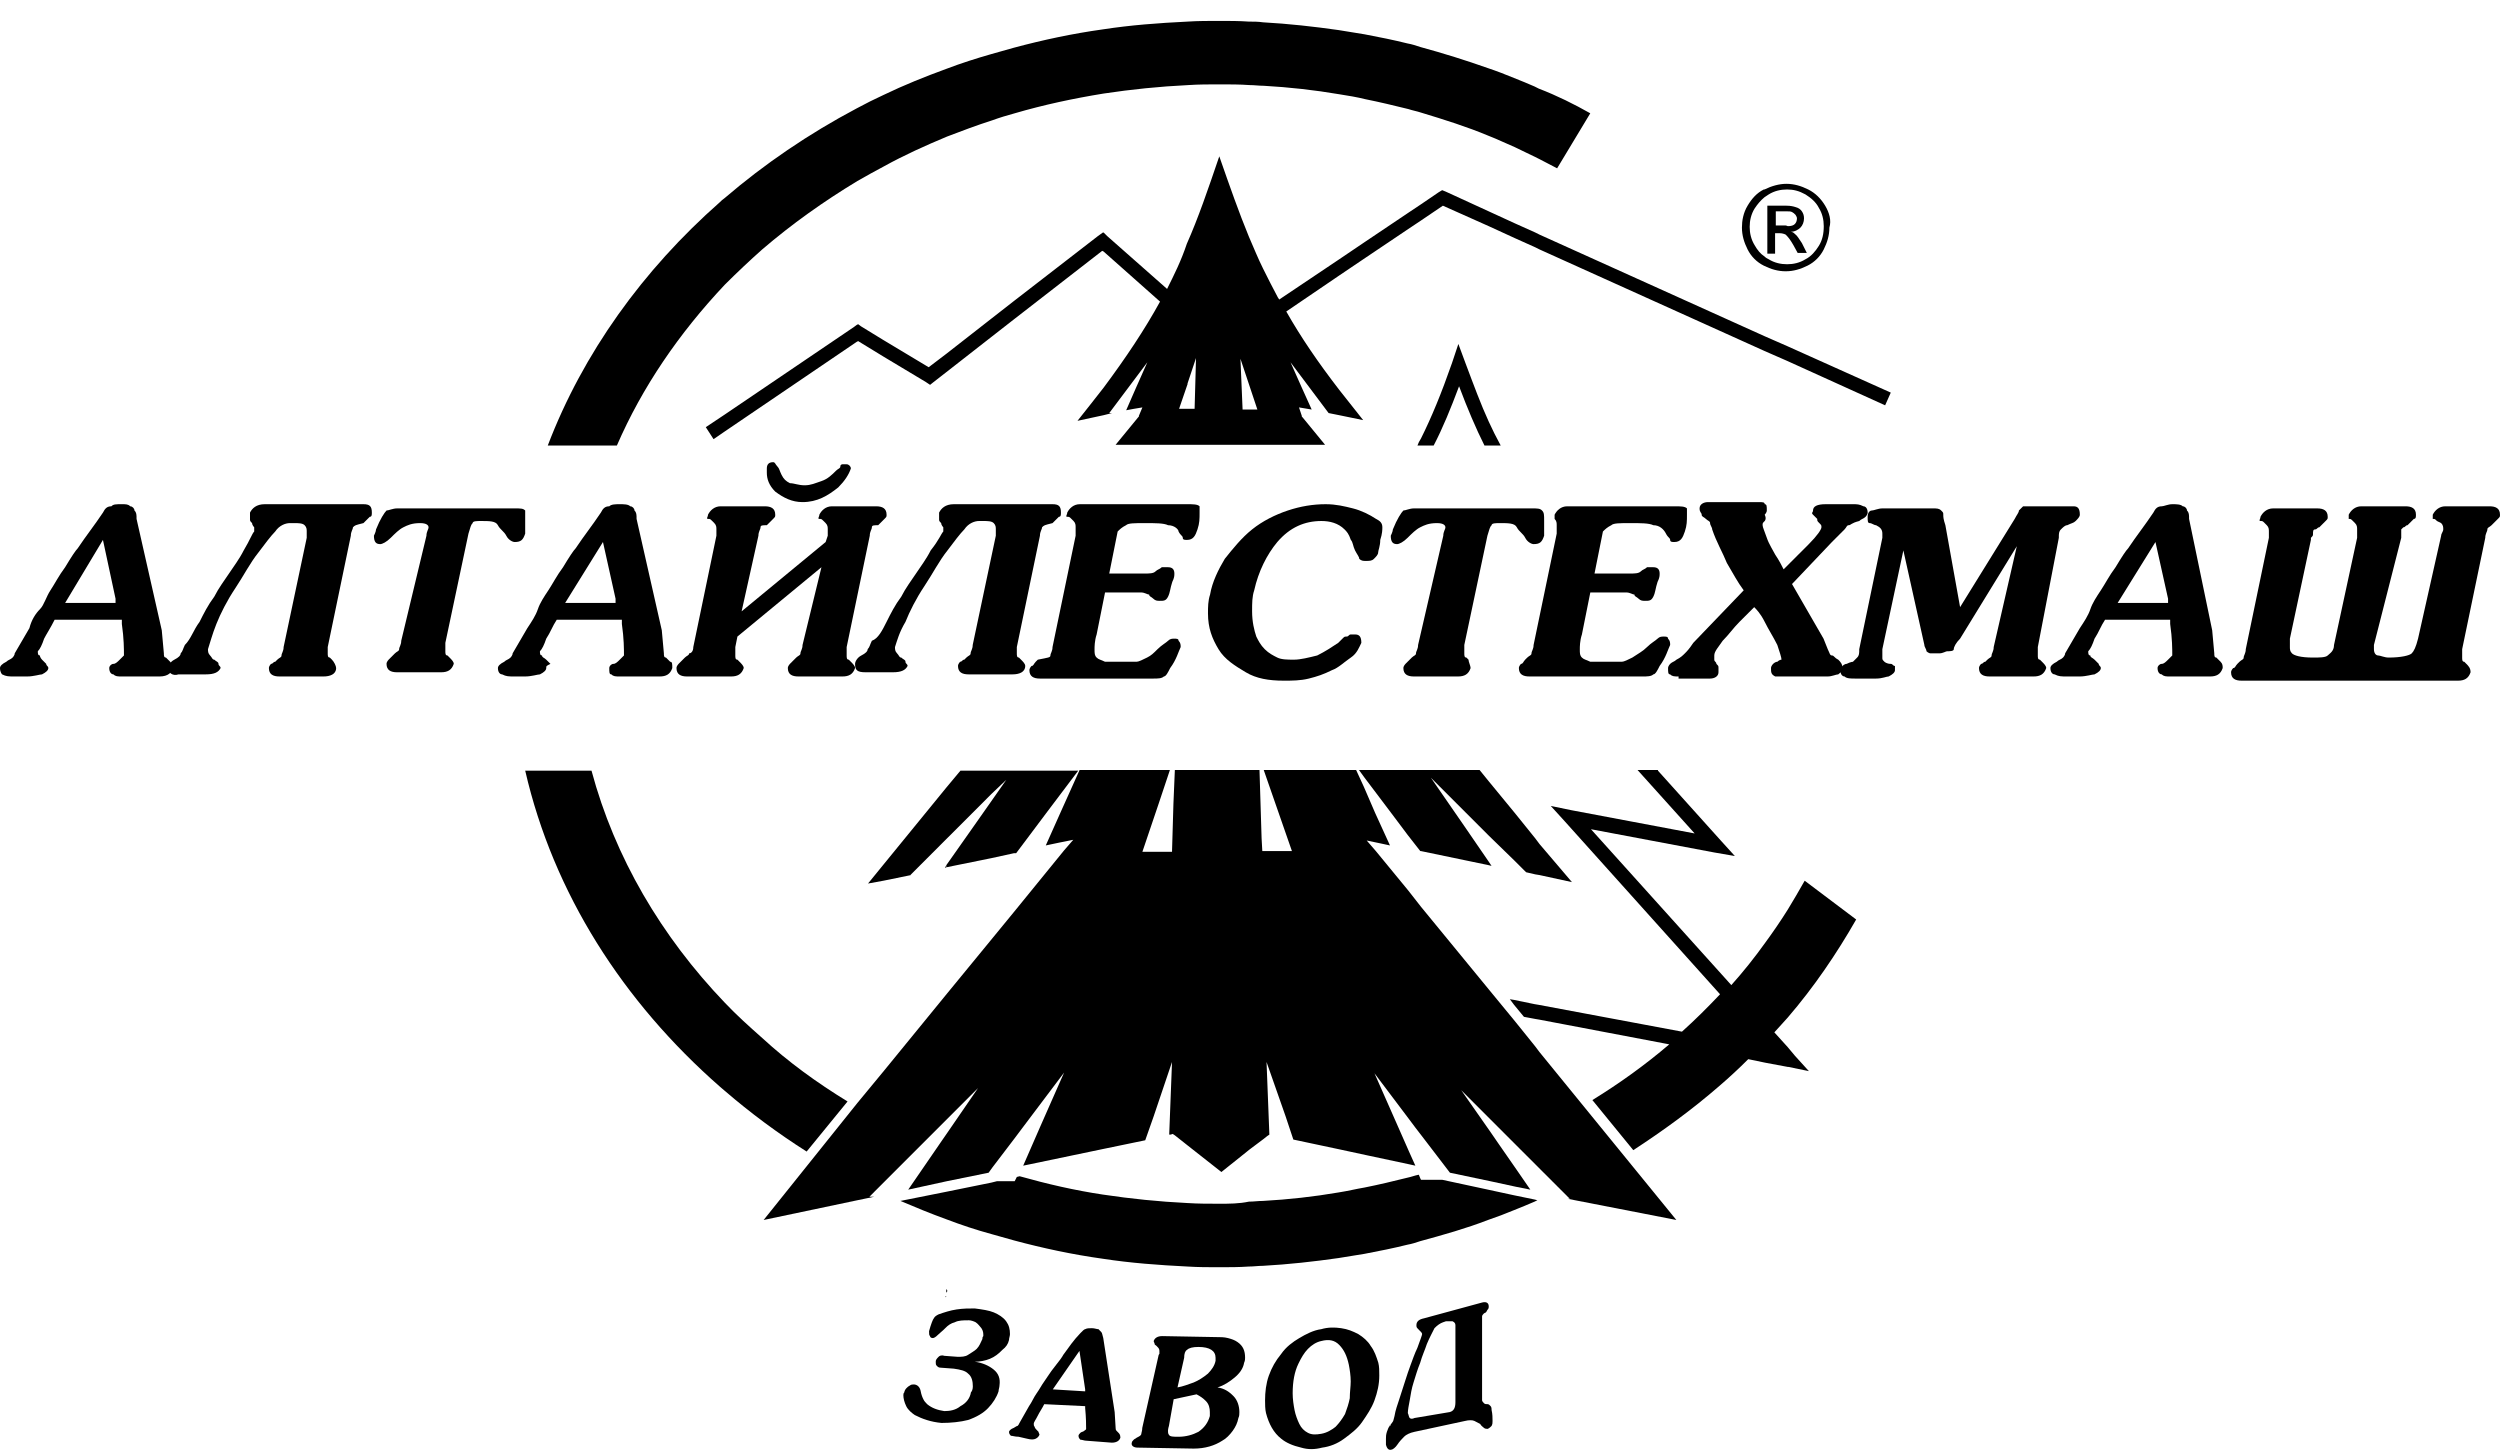 <svg width="119" height="69" viewBox="0 0 119 69" fill="none" xmlns="http://www.w3.org/2000/svg">
<g clip-path="url(#clip0)">
<path d="M85.77 11.57C85.636 11.369 85.535 11.201 85.434 11.134C85.401 11.1 85.334 11.033 85.233 11.033C85.434 11.033 85.602 10.932 85.703 10.832C85.804 10.731 85.871 10.563 85.871 10.395C85.871 10.261 85.837 10.16 85.77 10.06C85.703 9.959 85.602 9.892 85.468 9.858C85.367 9.825 85.233 9.791 85.031 9.791C84.998 9.791 84.931 9.791 84.897 9.791H84.125V12.074H84.494V11.1H84.696C84.83 11.1 84.931 11.134 84.998 11.168L85.031 11.201C85.132 11.302 85.233 11.436 85.367 11.671L85.569 12.04H86.005L85.77 11.57ZM84.964 10.731H84.528V10.06H84.931C84.998 10.06 85.031 10.06 85.065 10.06C85.166 10.06 85.233 10.06 85.3 10.093C85.367 10.127 85.401 10.16 85.468 10.227C85.502 10.295 85.535 10.328 85.535 10.395C85.535 10.496 85.502 10.597 85.434 10.664C85.367 10.731 85.266 10.765 85.099 10.765C85.031 10.731 84.998 10.731 84.964 10.731Z" fill="black"/>
<path d="M40.343 52.43L38.396 54.814C37.02 53.941 35.71 52.967 34.502 51.926C34.434 51.859 34.334 51.792 34.267 51.725C29.667 47.696 26.343 42.526 25 36.684H28.156C29.264 40.813 31.48 44.574 34.502 47.73C35.072 48.334 35.677 48.871 36.281 49.408C37.523 50.55 38.866 51.523 40.343 52.43Z" fill="black"/>
<path d="M83.989 49.912L83.754 49.879C83.821 49.812 83.888 49.745 83.956 49.677L83.989 49.711L84.224 49.98L83.989 49.912ZM70.862 20.065C70.492 19.259 70.157 18.352 69.754 17.278L69.418 16.372L69.116 17.278C68.612 18.722 68.142 19.863 67.639 20.871C67.571 20.971 67.504 21.106 67.471 21.206H68.243C68.679 20.367 69.049 19.46 69.452 18.386C69.855 19.46 70.257 20.401 70.66 21.206H71.433C71.231 20.837 71.03 20.434 70.862 20.065ZM78.919 36.684L81.908 40.008L82.579 40.747L81.606 40.579L75.73 39.471L82.411 46.891C82.982 46.253 83.519 45.581 84.023 44.876C84.392 44.373 84.761 43.835 85.097 43.298C85.366 42.862 85.634 42.392 85.903 41.922L88.354 43.768C87.414 45.413 86.339 46.991 85.097 48.435C84.896 48.67 84.661 48.905 84.459 49.14L85.097 49.845L85.433 50.248L86.104 50.987L85.131 50.785H85.097L84.023 50.584L83.217 50.416C82.781 50.852 82.311 51.289 81.841 51.692C80.565 52.8 79.188 53.807 77.744 54.747L75.797 52.363C77.106 51.557 78.315 50.685 79.457 49.711L73.279 48.536L73.078 48.502L72.54 48.401L72.07 47.831L71.869 47.562L72.07 47.596L73.044 47.797L73.246 47.831L80.061 49.107C80.699 48.536 81.303 47.931 81.874 47.327L74.488 39.101L73.816 38.363L74.79 38.564L80.665 39.672L77.946 36.651H78.919V36.684Z" fill="black"/>
<path d="M75.697 5.393L74.119 8.012C73.85 7.877 73.548 7.709 73.28 7.575L73.078 7.474C72.743 7.307 72.44 7.172 72.105 7.004C71.702 6.837 71.299 6.635 70.862 6.467C69.822 6.031 68.747 5.695 67.639 5.359C67.438 5.292 67.236 5.259 67.035 5.191C66.363 5.024 65.658 4.856 64.987 4.721C64.584 4.621 64.181 4.554 63.745 4.486C62.569 4.285 61.361 4.151 60.152 4.083C59.917 4.083 59.716 4.05 59.481 4.05C59.011 4.016 58.541 4.016 58.071 4.016C57.567 4.016 57.063 4.016 56.56 4.05C55.183 4.117 53.874 4.251 52.531 4.453C51.087 4.688 49.677 4.99 48.3 5.393C47.931 5.494 47.595 5.594 47.226 5.729C46.487 5.964 45.782 6.232 45.077 6.501C44.036 6.937 43.063 7.374 42.089 7.911C41.653 8.146 41.216 8.381 40.813 8.616C39.202 9.59 37.691 10.664 36.281 11.873C35.676 12.41 35.072 12.981 34.501 13.551C32.319 15.868 30.573 18.42 29.364 21.206H26.074C27.753 16.808 30.607 12.846 34.266 9.623C34.334 9.556 34.401 9.489 34.501 9.422C36.382 7.81 38.497 6.367 40.78 5.158C41.216 4.923 41.619 4.721 42.056 4.52C43.029 4.05 44.036 3.647 45.044 3.278C45.749 3.009 46.487 2.774 47.192 2.573C47.562 2.472 47.898 2.371 48.267 2.27C49.643 1.901 51.053 1.599 52.497 1.398C53.807 1.196 55.15 1.095 56.526 1.028C57.03 0.995 57.533 0.995 58.037 0.995C58.507 0.995 58.977 0.995 59.447 1.028C59.682 1.028 59.883 1.028 60.118 1.062C61.327 1.129 62.536 1.263 63.711 1.431C64.114 1.498 64.55 1.565 64.953 1.633C65.658 1.767 66.33 1.901 67.001 2.069C67.203 2.103 67.404 2.17 67.606 2.237C68.713 2.539 69.788 2.875 70.829 3.244C71.232 3.378 71.668 3.546 72.071 3.714C72.407 3.848 72.743 3.983 73.045 4.117L73.246 4.218C74.119 4.554 74.925 4.956 75.697 5.393Z" fill="black"/>
<path d="M86.878 9.791C86.676 9.455 86.408 9.186 86.072 9.019C85.736 8.851 85.4 8.75 85.031 8.75C84.695 8.75 84.326 8.851 83.99 9.019H83.957C83.621 9.186 83.386 9.455 83.185 9.791C82.983 10.127 82.916 10.496 82.916 10.832C82.916 11.201 83.017 11.537 83.185 11.872C83.353 12.208 83.621 12.477 83.957 12.645C84.293 12.812 84.628 12.913 84.998 12.913C85.367 12.913 85.703 12.812 86.038 12.645C86.374 12.477 86.643 12.208 86.811 11.872C86.978 11.537 87.079 11.201 87.079 10.832C87.18 10.496 87.079 10.127 86.878 9.791ZM86.576 11.704C86.408 11.973 86.206 12.208 85.938 12.342C85.669 12.51 85.367 12.578 85.065 12.578C84.763 12.578 84.46 12.51 84.192 12.342C84.125 12.309 84.058 12.275 83.99 12.208C83.789 12.074 83.655 11.906 83.52 11.671C83.353 11.402 83.285 11.1 83.285 10.798C83.285 10.496 83.353 10.194 83.52 9.925C83.655 9.724 83.789 9.556 83.99 9.388C84.058 9.354 84.125 9.287 84.192 9.254C84.46 9.086 84.763 9.019 85.065 9.019C85.367 9.019 85.635 9.086 85.938 9.254C86.206 9.421 86.441 9.623 86.576 9.892C86.743 10.16 86.811 10.462 86.811 10.764C86.811 11.134 86.743 11.436 86.576 11.704Z" fill="black"/>
<path d="M51.324 36.684L49.779 38.732L48.369 40.612H48.268L47.194 40.847L45.045 41.283V41.182L46.321 39.37L47.194 38.127L47.899 37.12L47.194 37.791L45.616 39.37L45.045 39.94L43.333 41.653H43.366L42.057 41.921L41.318 42.056L42.057 41.149L45.045 37.489L45.717 36.684H51.324Z" fill="black"/>
<path d="M58.037 57.298C57.533 57.298 57.03 57.298 56.526 57.265C55.15 57.198 53.84 57.063 52.497 56.862C51.154 56.661 49.845 56.358 48.535 55.989L48.401 56.023L48.3 56.224H47.461L47.192 56.291L45.044 56.728L42.861 57.164C43.566 57.466 44.305 57.769 45.044 58.037C45.749 58.306 46.454 58.541 47.192 58.742C47.562 58.843 47.898 58.944 48.267 59.044C49.643 59.414 51.053 59.716 52.497 59.917C53.806 60.119 55.15 60.219 56.526 60.287C57.03 60.32 57.533 60.32 58.037 60.32C58.507 60.32 58.977 60.32 59.447 60.287C59.682 60.287 59.883 60.253 60.118 60.253C61.327 60.186 62.536 60.052 63.711 59.884C64.114 59.816 64.55 59.749 64.953 59.682C65.658 59.548 66.33 59.414 67.001 59.246C67.203 59.212 67.404 59.145 67.606 59.078C68.713 58.776 69.788 58.474 70.829 58.071C71.232 57.936 71.668 57.769 72.071 57.601C72.407 57.466 72.742 57.332 73.045 57.198L73.179 57.131L73.045 57.097L72.071 56.896L70.829 56.627L68.646 56.157H67.639L67.606 56.09L67.538 55.922H67.505C67.337 55.956 67.169 56.023 67.001 56.056C66.33 56.224 65.625 56.392 64.953 56.526C64.55 56.593 64.147 56.694 63.711 56.761C62.536 56.963 61.327 57.097 60.118 57.164C59.883 57.164 59.682 57.198 59.447 57.198C58.977 57.298 58.507 57.298 58.037 57.298Z" fill="black"/>
<path d="M79.794 58.071L73.281 50.08L73.079 49.812L72.105 48.603L70.863 47.092L67.64 43.164L67.036 42.392L65.491 40.512L65.055 40.008L65.693 40.142L66.163 40.243L65.458 38.699L64.921 37.456L64.551 36.651H60.153L61.496 40.512H60.086L60.052 39.907L59.952 36.651H55.923L55.855 38.262L55.788 40.545H54.378L55.15 38.262L55.688 36.651H51.39L50.484 38.665L49.779 40.243L50.416 40.109L51.088 39.974L50.651 40.478L48.301 43.365L47.227 44.675L45.078 47.294L42.09 50.953L40.814 52.498L36.349 58.071L40.814 57.131L41.62 56.963H41.385L42.09 56.258L43.97 54.378L45.078 53.27L46.555 51.792L45.078 53.941L44.776 54.378L43.231 56.627L45.078 56.224L47.059 55.821L47.227 55.586L48.301 54.176L48.704 53.639L50.651 51.054L49.51 53.639L48.704 55.486L52.565 54.68L54.513 54.277L54.915 53.136L55.788 50.55L55.688 53.136L55.654 54.008H55.721L55.822 53.975L55.923 54.042L56.56 54.546L58.139 55.788L59.481 54.714L60.153 54.21L60.321 54.076L60.422 54.008L60.388 53.136L60.287 50.55L61.194 53.136L61.563 54.243L63.779 54.714L65.021 54.982L67.069 55.419L67.371 55.486L67.069 54.814L66.566 53.673L65.424 51.087L67.069 53.27L67.371 53.673L67.707 54.109L69.017 55.821L70.93 56.224L72.173 56.493L72.844 56.627L72.173 55.654L71.333 54.445L70.964 53.908L69.554 51.893L70.964 53.303L72.139 54.478L72.206 54.546L73.18 55.519L73.381 55.721L74.724 57.064H74.624L79.794 58.071ZM73.281 40.176L73.079 39.907L72.105 38.699L70.863 37.188L70.427 36.651H64.686L64.954 37.02L66.196 38.665L67.002 39.739L67.606 40.512H67.64L70.863 41.183L70.998 41.217L70.863 41.015L69.688 39.303L68.11 37.02L70.393 39.303L70.863 39.773L72.105 40.982L72.643 41.519L73.079 41.62L73.281 41.653L74.825 41.989L73.281 40.176ZM85.065 16.472L83.991 16.002L73.281 11.168L73.079 11.067L72.105 10.63L70.863 10.06L68.815 9.12L68.647 9.052L68.479 9.153L67.64 9.724L67.036 10.127L64.988 11.503L63.745 12.343L60.892 14.257L60.825 14.156C60.589 13.719 60.354 13.249 60.119 12.779C59.884 12.309 59.683 11.806 59.448 11.268C58.978 10.127 58.541 8.885 58.038 7.441C57.501 9.019 57.031 10.395 56.493 11.604C56.225 12.41 55.889 13.081 55.553 13.753L52.7 11.235L52.532 11.067H52.498L52.263 11.235L48.268 14.324L47.193 15.163L45.044 16.842L44.205 17.48L42.023 16.17L40.982 15.532L40.848 15.432L40.781 15.465L40.646 15.566L34.502 19.729L33.596 20.333L33.965 20.904L34.502 20.535L40.781 16.271L40.848 16.237L42.056 16.976L44.071 18.185L44.272 18.319L44.44 18.185L45.044 17.715L47.193 16.036L48.268 15.197L52.465 11.94L52.532 11.973L55.218 14.357C54.479 15.7 53.606 17.01 52.532 18.453C52.129 18.957 51.726 19.494 51.289 20.031L52.532 19.763L52.934 19.662H52.8L53.707 18.453L54.613 17.245L54.076 18.453L53.606 19.528L53.975 19.46L54.378 19.393L54.21 19.796V19.83L54.177 19.863L53.102 21.173H63.074L62 19.863L61.966 19.83V19.796L61.832 19.393L62.235 19.46L62.436 19.494L61.966 18.453L61.429 17.245L62.335 18.453L63.242 19.662L63.745 19.763L64.887 19.998C64.484 19.494 64.115 19.024 63.745 18.554C62.738 17.245 61.932 16.07 61.227 14.827L63.745 13.115L64.988 12.276L67.036 10.899L67.64 10.496L68.681 9.791L70.863 10.765L72.105 11.335L73.079 11.772L73.281 11.873L83.991 16.707L85.065 17.177L89.732 19.293L90.001 18.688L85.065 16.472ZM56.896 18.285L56.863 19.46H56.124L56.527 18.285V18.252L56.93 17.043L56.896 18.285ZM59.146 19.46L59.045 17.077L59.448 18.285L59.851 19.494H59.146V19.46Z" fill="black"/>
<path fill-rule="evenodd" clip-rule="evenodd" d="M45.043 61.529L45.077 61.496C45.11 61.428 45.077 61.395 45.043 61.361V61.529Z" fill="black"/>
<path fill-rule="evenodd" clip-rule="evenodd" d="M45.044 41.183L44.977 41.317L45.044 41.283V41.183Z" fill="black"/>
<path fill-rule="evenodd" clip-rule="evenodd" d="M45.043 61.696C45.043 61.73 45.01 61.73 45.01 61.764C45.01 61.797 45.01 61.864 45.01 61.898V61.696H45.043Z" fill="black"/>
<path d="M0.7 32.2C0.4 32.2 0.3 32.2 0.1 32.1C0.1 32.1 0 32 0 31.8C0 31.7 0.1 31.6 0.3 31.5C0.4 31.4 0.5 31.4 0.6 31.3C0.6 31.3 0.7 31.2 0.7 31.1L1.4 29.9C1.5 29.5 1.7 29.2 1.9 29C2.1 28.8 2.2 28.4 2.4 28.1C2.6 27.8 2.8 27.4 3.1 27C3.4 26.5 3.6 26.2 3.7 26.1C4.1 25.5 4.5 25 4.9 24.4C5 24.2 5.1 24.1 5.3 24.1C5.4 24 5.5 24 5.8 24C6 24 6.1 24 6.2 24.1C6.3 24.1 6.4 24.2 6.4 24.3C6.5 24.4 6.5 24.5 6.5 24.7L7.7 30L7.8 31.1C7.8 31.2 7.8 31.3 7.9 31.3C7.9 31.3 8 31.4 8.1 31.5C8.2 31.6 8.2 31.7 8.2 31.8C8.2 32 8 32.2 7.6 32.2H5.8C5.6 32.2 5.5 32.2 5.4 32.1C5.3 32.1 5.2 32 5.2 31.8C5.2 31.7 5.3 31.6 5.4 31.6C5.5 31.6 5.6 31.5 5.7 31.4C5.8 31.3 5.8 31.3 5.9 31.2C5.9 30.9 5.9 30.4 5.8 29.7V29.5H2.6C2.4 29.9 2.2 30.2 2.1 30.4C2 30.7 1.9 30.9 1.8 31C1.8 31.1 1.8 31.2 1.9 31.2C1.9 31.3 2 31.4 2 31.4C2.1 31.5 2.1 31.5 2.2 31.6C2.2 31.7 2.3 31.7 2.3 31.8C2.3 31.9 2.2 32 2 32.1C1.9 32.1 1.6 32.2 1.3 32.2H0.7ZM5.5 28.7V28.5L4.9 25.7L3.1 28.7H5.5Z" fill="black"/>
<path d="M12.1 25.3C12.1 25.2 12.1 25.2 12.1 25.1C12.1 25.1 12 25 12 24.9C11.9 24.8 11.9 24.8 11.9 24.7C11.9 24.6 11.9 24.5 11.9 24.4C12 24.2 12.2 24 12.6 24H17.3C17.6 24 17.7 24.1 17.7 24.4C17.7 24.5 17.7 24.6 17.6 24.6C17.6 24.6 17.5 24.7 17.4 24.8L17.3 24.9C16.9 25 16.9 25 16.8 25.1C16.8 25.2 16.7 25.3 16.7 25.5L15.6 30.8C15.6 30.9 15.6 30.9 15.6 30.9V31V31.1C15.6 31.2 15.6 31.3 15.7 31.3L15.8 31.4C15.9 31.5 16 31.7 16 31.8C16 32.1 15.7 32.2 15.4 32.2H13.3C13 32.2 12.8 32.1 12.8 31.8C12.8 31.7 12.9 31.6 12.9 31.6C13 31.6 13 31.5 13.1 31.5L13.2 31.4C13.3 31.3 13.4 31.3 13.4 31.2C13.4 31.1 13.5 31 13.5 30.8L14.6 25.6C14.6 25.4 14.6 25.4 14.6 25.3C14.6 25.2 14.6 25.1 14.5 25C14.4 24.9 14.2 24.9 14 24.9H13.8C13.6 24.9 13.3 25 13.1 25.3C12.9 25.5 12.6 25.9 12.3 26.3C11.9 26.8 11.6 27.4 11.2 28C10.8 28.6 10.5 29.2 10.3 29.7C10.1 30.2 10 30.6 9.9 30.9C9.9 31 9.9 31.1 10 31.2C10.1 31.3 10.1 31.4 10.2 31.4C10.3 31.5 10.4 31.5 10.4 31.6C10.4 31.7 10.5 31.7 10.5 31.8C10.4 32 10.2 32.1 9.8 32.1H8.5C8.2 32.2 8 32 8 31.8C8 31.7 8.1 31.5 8.3 31.4C8.5 31.3 8.6 31.2 8.6 31.1C8.7 31 8.7 30.9 8.8 30.7C9.1 30.4 9.2 30 9.5 29.6C9.7 29.2 9.9 28.8 10.2 28.4C10.4 28 10.7 27.6 10.9 27.3C11.1 27 11.4 26.6 11.6 26.2C11.9 25.7 12 25.4 12.1 25.3Z" fill="black"/>
<path d="M20.299 25.5C20.299 25.3 20.399 25.2 20.399 25.1C20.399 25 20.299 24.9 19.999 24.9C19.599 24.9 19.399 25 19.199 25.1C18.999 25.2 18.799 25.4 18.599 25.6C18.399 25.8 18.199 25.9 18.099 25.9C17.899 25.9 17.799 25.8 17.799 25.5C17.799 25.5 17.899 25.3 17.899 25.2C18.099 24.7 18.299 24.4 18.399 24.3C18.499 24.3 18.699 24.2 18.899 24.2H24.499C24.799 24.2 24.899 24.2 24.999 24.3C24.999 24.2 24.999 24.4 24.999 24.7C24.999 24.8 24.999 24.8 24.999 24.9C24.999 25 24.999 25 24.999 25.1C24.999 25.3 24.999 25.4 24.999 25.4C24.899 25.7 24.799 25.8 24.499 25.8C24.399 25.8 24.199 25.7 24.099 25.5C23.999 25.3 23.799 25.2 23.699 25C23.599 24.8 23.299 24.8 22.899 24.8C22.699 24.8 22.499 24.8 22.499 24.9C22.399 25 22.399 25.1 22.299 25.4L21.199 30.6C21.199 30.6 21.199 30.7 21.199 30.8C21.199 30.9 21.199 30.9 21.199 31C21.199 31.1 21.199 31.2 21.299 31.2L21.399 31.3C21.499 31.4 21.599 31.5 21.599 31.6C21.499 31.9 21.299 32 20.999 32H18.899C18.599 32 18.399 31.9 18.399 31.6C18.399 31.5 18.499 31.4 18.499 31.4C18.499 31.4 18.599 31.3 18.699 31.2L18.799 31.1C18.899 31 18.999 31 18.999 30.9C18.999 30.8 19.099 30.7 19.099 30.5L20.299 25.5Z" fill="black"/>
<path d="M24.501 32.2C24.201 32.2 24.101 32.2 23.901 32.1C23.801 32.1 23.701 32 23.701 31.8C23.701 31.7 23.801 31.6 24.001 31.5C24.101 31.4 24.201 31.4 24.301 31.3C24.301 31.3 24.401 31.2 24.401 31.1L25.101 29.9C25.301 29.6 25.501 29.3 25.601 29C25.701 28.7 25.901 28.4 26.101 28.1C26.301 27.8 26.501 27.4 26.801 27C27.101 26.5 27.301 26.2 27.401 26.1C27.801 25.5 28.201 25 28.601 24.4C28.701 24.2 28.801 24.1 29.001 24.1C29.101 24 29.301 24 29.501 24C29.701 24 29.901 24 30.001 24.1C30.101 24.1 30.201 24.2 30.201 24.3C30.301 24.4 30.301 24.5 30.301 24.7L31.501 30L31.601 31.1C31.601 31.2 31.601 31.3 31.701 31.3C31.701 31.3 31.801 31.4 31.901 31.5C32.001 31.5 32.001 31.6 32.001 31.8C31.901 32.1 31.701 32.2 31.401 32.2H29.501C29.301 32.2 29.201 32.2 29.101 32.1C29.001 32.1 29.001 32 29.001 31.8C29.001 31.7 29.101 31.6 29.201 31.6C29.301 31.6 29.401 31.5 29.501 31.4C29.601 31.3 29.601 31.3 29.701 31.2C29.701 30.9 29.701 30.4 29.601 29.7V29.5H26.501C26.301 29.8 26.201 30.1 26.001 30.4C25.901 30.7 25.801 30.9 25.701 31C25.701 31.1 25.701 31.2 25.801 31.2C25.801 31.3 25.901 31.3 26.001 31.4C26.101 31.5 26.101 31.5 26.201 31.6C26.001 31.7 26.001 31.7 26.001 31.8C26.001 31.9 25.901 32 25.701 32.1C25.601 32.1 25.301 32.2 25.001 32.2H24.501ZM29.301 28.7V28.5L28.701 25.8L26.901 28.7H29.301Z" fill="black"/>
<path d="M35.001 30.8C35.001 30.8 35.001 30.9 35.001 31C35.001 31.1 35.001 31.1 35.001 31.2C35.001 31.3 35.001 31.4 35.101 31.4L35.201 31.5C35.301 31.6 35.401 31.7 35.401 31.8C35.301 32.1 35.101 32.2 34.801 32.2H32.701C32.401 32.2 32.201 32.1 32.201 31.8C32.201 31.7 32.301 31.6 32.301 31.6C32.301 31.6 32.401 31.5 32.501 31.4L32.601 31.3C32.701 31.2 32.801 31.2 32.801 31.1C32.901 31.1 33.001 31 33.001 30.8L34.101 25.5V25.4V25.2C34.101 25.1 34.101 25 34.001 24.9L33.901 24.8C33.801 24.7 33.801 24.7 33.701 24.7C33.601 24.7 33.701 24.6 33.701 24.5C33.801 24.3 34.001 24.1 34.301 24.1H36.401C36.701 24.1 36.901 24.2 36.901 24.5C36.901 24.6 36.901 24.6 36.801 24.7C36.801 24.7 36.701 24.8 36.601 24.9L36.501 25C36.301 25 36.201 25 36.201 25.1C36.201 25.2 36.101 25.3 36.101 25.5L35.301 29.1L39.301 25.8L39.401 25.5V25.4V25.2C39.401 25.1 39.401 25 39.301 24.9L39.201 24.8C39.101 24.7 39.101 24.7 39.001 24.7C38.901 24.7 39.001 24.6 39.001 24.5C39.101 24.3 39.301 24.1 39.601 24.1H41.701C42.001 24.1 42.201 24.2 42.201 24.5C42.201 24.6 42.201 24.6 42.101 24.7C42.101 24.7 42.001 24.8 41.901 24.9L41.801 25C41.601 25 41.501 25 41.501 25.1C41.501 25.2 41.401 25.3 41.401 25.5L40.301 30.8C40.301 30.8 40.301 30.9 40.301 31C40.301 31.1 40.301 31.1 40.301 31.2C40.301 31.3 40.301 31.4 40.401 31.4L40.501 31.5C40.601 31.6 40.701 31.7 40.701 31.8C40.601 32.1 40.401 32.2 40.101 32.2H38.001C37.701 32.2 37.501 32.1 37.501 31.8C37.501 31.7 37.601 31.6 37.601 31.6C37.601 31.6 37.701 31.5 37.801 31.4L37.901 31.3C38.001 31.2 38.101 31.2 38.101 31.1C38.101 31 38.201 30.9 38.201 30.7L39.101 27L35.101 30.3L35.001 30.8ZM40.501 22.3C40.401 22.6 40.201 22.9 39.901 23.2C39.401 23.6 38.901 23.9 38.201 23.9C37.701 23.9 37.301 23.7 36.901 23.4C36.601 23.1 36.501 22.8 36.501 22.5C36.501 22.5 36.501 22.4 36.501 22.3C36.501 22.1 36.601 22 36.801 22C36.901 22 36.901 22.1 37.001 22.2C37.101 22.3 37.101 22.4 37.201 22.6C37.301 22.8 37.401 22.9 37.601 23C37.801 23 38.001 23.1 38.301 23.1C38.601 23.1 38.801 23 39.101 22.9C39.401 22.8 39.601 22.6 39.801 22.4C39.901 22.3 40.001 22.3 40.001 22.2C40.001 22.1 40.101 22.1 40.101 22.1C40.101 22.1 40.201 22.1 40.301 22.1C40.401 22.1 40.501 22.2 40.501 22.3Z" fill="black"/>
<path d="M44.901 25.3C44.901 25.2 44.901 25.2 44.901 25.1C44.901 25.1 44.801 25 44.801 24.9C44.701 24.8 44.701 24.8 44.701 24.7C44.701 24.6 44.701 24.5 44.701 24.4C44.801 24.2 45.001 24 45.401 24H50.101C50.401 24 50.501 24.1 50.501 24.4C50.501 24.5 50.501 24.6 50.401 24.6C50.401 24.6 50.301 24.7 50.201 24.8L50.101 24.9C49.701 25 49.701 25 49.601 25.1C49.601 25.2 49.501 25.3 49.501 25.5L48.401 30.8C48.401 30.9 48.401 30.9 48.401 30.9V31V31.1C48.401 31.2 48.401 31.3 48.501 31.3L48.601 31.4C48.701 31.5 48.801 31.6 48.801 31.7C48.801 32 48.501 32.1 48.201 32.1H46.101C45.801 32.1 45.601 32 45.601 31.7C45.601 31.6 45.701 31.5 45.701 31.5C45.801 31.5 45.801 31.4 45.901 31.4L46.001 31.3C46.101 31.2 46.201 31.2 46.201 31.1C46.201 31 46.301 30.9 46.301 30.7L47.401 25.5C47.401 25.3 47.401 25.3 47.401 25.2C47.401 25.1 47.401 25 47.301 24.9C47.201 24.8 47.001 24.8 46.801 24.8H46.601C46.401 24.8 46.101 24.9 45.901 25.2C45.701 25.4 45.401 25.8 45.101 26.2C44.701 26.7 44.401 27.3 44.001 27.9C43.601 28.5 43.301 29.1 43.101 29.6C42.801 30.1 42.701 30.5 42.601 30.8C42.601 30.9 42.601 31 42.701 31.1C42.801 31.2 42.801 31.3 42.901 31.3C43.001 31.4 43.101 31.4 43.101 31.5C43.101 31.6 43.201 31.6 43.201 31.7C43.101 31.9 42.901 32 42.501 32H41.201C40.801 32 40.701 31.9 40.701 31.6C40.701 31.5 40.801 31.3 41.001 31.2C41.201 31.1 41.301 31 41.301 30.9C41.401 30.8 41.401 30.7 41.501 30.5C41.801 30.4 42.001 30 42.201 29.6C42.401 29.2 42.601 28.8 42.901 28.4C43.101 28 43.401 27.6 43.601 27.3C43.801 27 44.101 26.6 44.301 26.2C44.701 25.7 44.801 25.4 44.901 25.3Z" fill="black"/>
<path d="M52.2 30.2C52.1 30.5 52.1 30.8 52.1 30.9C52.1 31.1 52.1 31.2 52.2 31.3C52.3 31.4 52.4 31.4 52.6 31.5C52.8 31.5 53.1 31.5 53.5 31.5C53.8 31.5 54 31.5 54.1 31.5C54.2 31.5 54.4 31.4 54.6 31.3C54.8 31.2 54.9 31.1 55.1 30.9C55.3 30.7 55.5 30.6 55.6 30.5C55.7 30.4 55.8 30.4 55.9 30.4C56 30.4 56.1 30.4 56.1 30.5C56.2 30.6 56.2 30.7 56.2 30.8C56.1 31 56 31.4 55.7 31.8C55.6 32 55.5 32.2 55.4 32.2C55.3 32.3 55.1 32.3 54.9 32.3H49.5C49.2 32.3 49 32.2 49 31.9C49 31.8 49.1 31.7 49.1 31.7C49.2 31.7 49.2 31.6 49.3 31.5L49.4 31.4C49.9 31.3 50 31.3 50 31.2C50 31.1 50.1 31 50.1 30.8L51.2 25.5C51.2 25.5 51.2 25.4 51.2 25.3C51.2 25.2 51.2 25.1 51.2 25.1C51.2 25 51.2 24.9 51.1 24.8L51 24.7C50.9 24.6 50.9 24.6 50.8 24.6C50.7 24.6 50.8 24.5 50.8 24.4C50.9 24.2 51.1 24 51.4 24H56.5C56.8 24 57 24 57.1 24.1C57.1 24.2 57.1 24.2 57.1 24.4C57.1 24.7 57.1 24.9 57 25.2C56.9 25.5 56.8 25.7 56.5 25.7C56.4 25.7 56.3 25.7 56.3 25.6C56.3 25.5 56.2 25.5 56.1 25.3C56.1 25.2 55.9 25 55.6 25C55.4 24.9 55 24.9 54.5 24.9C54 24.9 53.7 24.9 53.6 25C53.4 25.1 53.3 25.2 53.2 25.3L52.8 27.3H54.5C54.7 27.3 54.9 27.3 55 27.2C55.1 27.1 55.2 27.1 55.3 27C55.4 27 55.5 27 55.6 27C55.8 27 55.9 27.1 55.9 27.3C55.9 27.4 55.9 27.5 55.8 27.7C55.7 28 55.7 28.2 55.6 28.4C55.5 28.6 55.4 28.6 55.2 28.6C55.1 28.6 55 28.6 54.9 28.5C54.8 28.4 54.7 28.4 54.7 28.3C54.6 28.3 54.5 28.2 54.3 28.2H52.6L52.2 30.2Z" fill="black"/>
<path d="M64 25.2C63.7 24.9 63.3 24.8 62.9 24.8C62.1 24.8 61.4 25.1 60.8 25.8C60.3 26.4 59.9 27.2 59.7 28.1C59.6 28.4 59.6 28.7 59.6 29.1C59.6 29.6 59.7 30 59.8 30.3C59.9 30.5 60 30.7 60.2 30.9C60.4 31.1 60.6 31.2 60.8 31.3C61 31.4 61.3 31.4 61.6 31.4C61.9 31.4 62.3 31.3 62.7 31.2C63.1 31 63.4 30.8 63.7 30.6C63.8 30.5 63.8 30.5 63.9 30.4C64 30.3 64 30.3 64.1 30.3C64.2 30.3 64.2 30.2 64.3 30.2C64.4 30.2 64.4 30.2 64.5 30.2C64.7 30.2 64.8 30.3 64.8 30.6C64.7 30.8 64.6 31.1 64.3 31.3C64 31.5 63.7 31.8 63.4 31.9C63 32.1 62.7 32.2 62.3 32.3C61.9 32.4 61.5 32.4 61.1 32.4C60.4 32.4 59.8 32.3 59.3 32C58.8 31.7 58.3 31.4 58 30.9C57.7 30.4 57.5 29.9 57.5 29.2C57.5 28.9 57.5 28.6 57.6 28.3C57.7 27.7 58 27.1 58.3 26.6C58.7 26.1 59.1 25.6 59.6 25.2C60.1 24.8 60.7 24.5 61.3 24.3C61.9 24.1 62.5 24 63.1 24C63.6 24 64 24.1 64.4 24.2C64.8 24.3 65.2 24.5 65.5 24.7C65.7 24.8 65.8 24.9 65.8 25.1C65.8 25.2 65.8 25.4 65.7 25.7C65.7 26 65.6 26.2 65.6 26.3C65.6 26.4 65.5 26.5 65.4 26.6C65.3 26.7 65.2 26.7 65 26.7C64.9 26.7 64.8 26.7 64.7 26.6C64.7 26.5 64.6 26.4 64.5 26.2C64.4 26 64.4 25.8 64.3 25.7C64.2 25.4 64.1 25.3 64 25.2Z" fill="black"/>
<path d="M68.701 25.5C68.701 25.3 68.801 25.2 68.801 25.1C68.801 25 68.701 24.9 68.401 24.9C68.001 24.9 67.801 25 67.601 25.1C67.401 25.2 67.201 25.4 67.001 25.6C66.801 25.8 66.601 25.9 66.501 25.9C66.301 25.9 66.201 25.8 66.201 25.5C66.201 25.5 66.301 25.3 66.301 25.2C66.501 24.7 66.701 24.4 66.801 24.3C66.901 24.3 67.101 24.2 67.301 24.2H72.901C73.201 24.2 73.301 24.2 73.401 24.3C73.501 24.4 73.501 24.5 73.501 24.8C73.501 24.9 73.501 24.9 73.501 25C73.501 25.1 73.501 25.1 73.501 25.2C73.501 25.4 73.501 25.5 73.501 25.5C73.401 25.8 73.301 25.9 73.001 25.9C72.901 25.9 72.701 25.8 72.601 25.6C72.501 25.4 72.301 25.3 72.201 25.1C72.101 24.9 71.801 24.9 71.401 24.9C71.201 24.9 71.001 24.9 71.001 25C70.901 25.1 70.901 25.2 70.801 25.5L69.701 30.7C69.701 30.7 69.701 30.8 69.701 30.9C69.701 31 69.701 31 69.701 31.1C69.701 31.2 69.701 31.3 69.801 31.3L69.901 31.4C69.901 31.5 70.001 31.7 70.001 31.8C69.901 32.1 69.701 32.2 69.401 32.2H67.301C67.001 32.2 66.801 32.1 66.801 31.8C66.801 31.7 66.901 31.6 66.901 31.6C66.901 31.6 67.001 31.5 67.101 31.4L67.201 31.3C67.301 31.2 67.401 31.2 67.401 31.1C67.401 31 67.501 30.9 67.501 30.7L68.701 25.5Z" fill="black"/>
<path d="M75.299 30.2C75.199 30.5 75.199 30.8 75.199 30.9C75.199 31.1 75.199 31.2 75.299 31.3C75.399 31.4 75.499 31.4 75.699 31.5C75.899 31.5 76.199 31.5 76.599 31.5C76.899 31.5 77.099 31.5 77.199 31.5C77.299 31.5 77.499 31.4 77.699 31.3C77.999 31.1 78.199 31 78.399 30.8C78.599 30.6 78.799 30.5 78.899 30.4C78.999 30.3 79.099 30.3 79.199 30.3C79.299 30.3 79.399 30.3 79.399 30.4C79.499 30.5 79.499 30.6 79.499 30.7C79.399 30.9 79.299 31.3 78.999 31.7C78.899 31.9 78.799 32.1 78.699 32.1C78.599 32.2 78.399 32.2 78.199 32.2H72.799C72.499 32.2 72.299 32.1 72.299 31.8C72.299 31.7 72.399 31.6 72.399 31.6C72.499 31.6 72.499 31.5 72.599 31.4L72.699 31.3C72.799 31.2 72.899 31.2 72.899 31.1C72.899 31 72.999 30.9 72.999 30.7L74.099 25.4C74.099 25.4 74.099 25.3 74.099 25.2C74.099 25.1 74.099 25 74.099 25C74.099 24.9 74.099 24.8 73.999 24.7L73.899 24.6C74.099 24.8 73.999 24.7 73.999 24.7C73.999 24.7 73.999 24.6 73.999 24.5C74.099 24.3 74.299 24.1 74.599 24.1H79.699C79.999 24.1 80.199 24.1 80.299 24.2C80.299 24.3 80.299 24.3 80.299 24.5C80.299 24.8 80.299 25 80.199 25.3C80.099 25.6 79.999 25.8 79.699 25.8C79.599 25.8 79.499 25.8 79.499 25.7C79.499 25.6 79.399 25.6 79.299 25.4C79.199 25.2 78.999 25 78.699 25C78.499 24.9 78.099 24.9 77.599 24.9C77.099 24.9 76.799 24.9 76.699 25C76.499 25.1 76.399 25.2 76.299 25.3L75.899 27.3H77.599C77.799 27.3 77.999 27.3 78.099 27.2C78.199 27.1 78.299 27.1 78.399 27C78.499 27 78.599 27 78.699 27C78.899 27 78.999 27.1 78.999 27.3C78.999 27.4 78.999 27.5 78.899 27.7C78.799 28 78.799 28.2 78.699 28.4C78.599 28.6 78.499 28.6 78.299 28.6C78.199 28.6 78.099 28.6 77.999 28.5C77.899 28.4 77.799 28.4 77.799 28.3C77.699 28.3 77.599 28.2 77.399 28.2H75.699L75.299 30.2Z" fill="black"/>
<path d="M79.9 32.2C79.7 32.2 79.6 32.2 79.5 32.1C79.4 32.1 79.4 32 79.4 31.8C79.4 31.7 79.5 31.6 79.5 31.6C79.6 31.5 79.7 31.5 79.8 31.4C80 31.3 80.1 31.2 80.2 31.1C80.3 31 80.4 30.9 80.6 30.6L83 28.1C82.7 27.7 82.5 27.3 82.2 26.8C82 26.3 81.7 25.8 81.5 25.2C81.5 25.1 81.4 25 81.4 24.9C81.4 24.8 81.3 24.8 81.2 24.7C81.1 24.6 81 24.6 81 24.5C81 24.4 80.9 24.4 80.9 24.2C80.9 24 81.1 23.9 81.3 23.9H83.7C83.9 23.9 84 23.9 84 24C84.1 24 84.1 24.1 84.1 24.3C84.1 24.4 84 24.5 84 24.5C84.1 24.7 84 24.8 84 24.8C83.9 24.9 83.9 24.9 83.9 25C83.9 25.1 84 25.3 84.1 25.6C84.2 25.9 84.4 26.2 84.5 26.4C84.7 26.7 84.8 26.9 84.9 27.1C85.3 26.7 85.7 26.3 86.1 25.9C86.5 25.5 86.7 25.2 86.7 25.1C86.7 25 86.7 25 86.6 24.9C86.5 24.8 86.5 24.8 86.5 24.7C86.4 24.6 86.4 24.6 86.3 24.5C86.2 24.4 86.3 24.4 86.3 24.3C86.3 24.1 86.5 24 86.9 24H88.2C88.4 24 88.5 24 88.7 24.1C88.8 24.1 88.9 24.2 88.9 24.4C88.9 24.5 88.8 24.6 88.8 24.6C88.7 24.7 88.6 24.7 88.5 24.8C88.1 24.9 88.1 25 88 25C87.9 25 87.9 25.1 87.8 25.2L87.2 25.8L85.3 27.8L86.8 30.4L87 30.9C87.1 31.1 87.1 31.2 87.2 31.2C87.3 31.2 87.3 31.3 87.5 31.4C87.6 31.5 87.7 31.6 87.7 31.8C87.7 32 87.6 32 87.5 32.1C87.4 32.1 87.2 32.2 87 32.2H84.5C84.3 32.1 84.3 32 84.3 31.8C84.3 31.7 84.4 31.6 84.4 31.6C84.4 31.6 84.5 31.5 84.6 31.5C84.7 31.4 84.8 31.4 84.8 31.4C84.8 31.3 84.7 31 84.6 30.7C84.4 30.3 84.2 30 84 29.6C83.8 29.2 83.6 29 83.5 28.9C83.3 29.1 83.1 29.3 82.8 29.6C82.5 29.9 82.3 30.2 82 30.5C81.8 30.8 81.6 31 81.6 31.2C81.6 31.3 81.6 31.3 81.6 31.4C81.6 31.5 81.7 31.5 81.7 31.6C81.8 31.7 81.8 31.7 81.8 31.8C81.8 31.9 81.8 31.9 81.8 32C81.8 32.2 81.6 32.3 81.4 32.3H79.9V32.2Z" fill="black"/>
<path d="M95.9 24.7C96 24.5 96.1 24.4 96.1 24.3C96.2 24.2 96.2 24.2 96.3 24.1C96.4 24.1 96.5 24.1 96.7 24.1H98.7C98.9 24.1 99 24.2 99 24.5C99 24.6 98.9 24.7 98.8 24.8C98.7 24.9 98.6 24.9 98.4 25C98.3 25 98.2 25.1 98.1 25.2C98 25.3 98 25.4 98 25.6L97 30.8C97 30.8 97 30.9 97 31C97 31.1 97 31.1 97 31.2C97 31.3 97 31.4 97.1 31.4L97.2 31.5C97.3 31.6 97.4 31.7 97.4 31.8C97.3 32.1 97.1 32.2 96.8 32.2H94.7C94.4 32.2 94.2 32.1 94.2 31.8C94.2 31.7 94.3 31.6 94.3 31.6C94.4 31.6 94.4 31.5 94.5 31.5L94.6 31.4C94.7 31.3 94.8 31.3 94.8 31.2C94.8 31.1 94.9 31 94.9 30.8L96 26L93.3 30.4C93.1 30.6 93 30.8 93 30.9C93 31 92.8 31 92.7 31C92.6 31 92.5 31.1 92.3 31.1C92.1 31.1 92 31.1 91.9 31.1C91.8 31.1 91.7 31 91.7 31C91.7 30.9 91.6 30.8 91.6 30.7L90.6 26.2L89.6 30.9C89.6 31 89.6 31.1 89.6 31.3C89.6 31.4 89.6 31.4 89.7 31.5C89.7 31.5 89.8 31.6 90 31.6C90.1 31.6 90.1 31.7 90.2 31.7C90.2 31.7 90.2 31.8 90.2 31.9C90.2 32 90.1 32.1 89.9 32.2C89.8 32.2 89.6 32.3 89.3 32.3H88.3C88.1 32.3 87.9 32.3 87.8 32.2C87.7 32.2 87.6 32.1 87.6 31.9C87.6 31.8 87.7 31.7 87.7 31.7C87.7 31.7 87.8 31.6 87.9 31.6C88.1 31.5 88.2 31.5 88.2 31.5C88.2 31.5 88.3 31.4 88.4 31.3C88.5 31.2 88.5 31.1 88.5 30.9L89.6 25.6C89.6 25.6 89.6 25.6 89.6 25.5C89.6 25.4 89.6 25.4 89.6 25.4C89.6 25.2 89.5 25.1 89.3 25C89.2 25 89.1 24.9 89 24.9C88.9 24.9 88.9 24.8 88.9 24.6C88.9 24.4 89 24.3 89.1 24.3C89.2 24.3 89.4 24.2 89.6 24.2H92C92.2 24.2 92.3 24.2 92.4 24.3C92.5 24.4 92.5 24.4 92.5 24.5C92.5 24.6 92.5 24.7 92.6 25L93.3 28.9L95.9 24.7Z" fill="black"/>
<path d="M98.4 32.2C98.1 32.2 98 32.2 97.8 32.1C97.7 32.1 97.6 32 97.6 31.8C97.6 31.7 97.7 31.6 97.9 31.5C98 31.4 98.1 31.4 98.2 31.3C98.2 31.3 98.3 31.2 98.3 31.1L99 29.9C99.2 29.6 99.4 29.3 99.5 29C99.6 28.7 99.8 28.4 99.999 28.1C100.2 27.8 100.4 27.4 100.7 27C101 26.5 101.2 26.2 101.3 26.1C101.7 25.5 102.1 25 102.5 24.4C102.6 24.2 102.7 24.1 102.9 24.1C103 24.1 103.2 24 103.4 24C103.6 24 103.8 24 103.9 24.1C104 24.1 104.1 24.2 104.1 24.3C104.2 24.4 104.2 24.5 104.2 24.7L105.3 30L105.4 31.1C105.4 31.2 105.4 31.3 105.5 31.3C105.5 31.3 105.6 31.4 105.7 31.5C105.8 31.6 105.8 31.7 105.8 31.8C105.7 32.1 105.5 32.2 105.2 32.2H103.3C103.1 32.2 103 32.2 102.9 32.1C102.8 32.1 102.7 32 102.7 31.8C102.7 31.7 102.8 31.6 102.9 31.6C103 31.6 103.1 31.5 103.2 31.4C103.3 31.3 103.3 31.3 103.4 31.2C103.4 30.9 103.4 30.4 103.3 29.7V29.5H100.2C99.999 29.8 99.9 30.1 99.7 30.4C99.6 30.7 99.5 30.9 99.4 31C99.4 31.1 99.4 31.2 99.5 31.2C99.5 31.3 99.6 31.3 99.7 31.4C99.8 31.5 99.8 31.5 99.9 31.6C99.9 31.7 99.999 31.7 99.999 31.8C99.999 31.9 99.9 32 99.7 32.1C99.6 32.1 99.3 32.2 99 32.2H98.4ZM103.2 28.7V28.5L102.6 25.8L100.8 28.7H103.2Z" fill="black"/>
<path d="M113.699 31.3C114.299 31.3 114.699 31.2 114.799 31.1C114.899 31 114.999 30.8 115.099 30.4L116.199 25.5C116.199 25.4 116.299 25.3 116.299 25.2C116.299 25.1 116.299 25 116.199 24.9L115.999 24.8C115.899 24.7 115.899 24.7 115.799 24.7C115.799 24.7 115.799 24.6 115.799 24.5C115.899 24.3 116.099 24.1 116.399 24.1H118.499C118.799 24.1 118.999 24.2 118.999 24.5C118.999 24.6 118.999 24.6 118.899 24.7C118.799 24.8 118.799 24.8 118.699 24.9L118.599 25C118.499 25.1 118.399 25.1 118.399 25.2C118.399 25.3 118.299 25.4 118.299 25.6L117.199 30.9C117.199 30.9 117.199 31 117.199 31.1C117.199 31.2 117.199 31.2 117.199 31.3C117.199 31.4 117.199 31.5 117.299 31.5L117.399 31.6C117.499 31.7 117.599 31.8 117.599 32C117.499 32.3 117.299 32.4 116.999 32.4H106.699C106.399 32.4 106.199 32.3 106.199 32C106.199 31.9 106.299 31.8 106.299 31.8C106.399 31.8 106.399 31.7 106.499 31.6L106.599 31.5C106.699 31.4 106.799 31.4 106.799 31.3C106.799 31.2 106.899 31.1 106.899 30.9L107.999 25.6V25.5C107.999 25.4 107.999 25.3 107.999 25.3C107.999 25.2 107.999 25.1 107.899 25L107.799 24.9C107.699 24.8 107.699 24.8 107.599 24.8C107.499 24.8 107.599 24.7 107.599 24.6C107.699 24.4 107.899 24.2 108.199 24.2H110.299C110.599 24.2 110.799 24.3 110.799 24.6C110.799 24.7 110.799 24.7 110.699 24.8C110.699 24.8 110.599 24.9 110.499 25L110.399 25.1C110.299 25.1 110.299 25.2 110.199 25.2C110.099 25.2 110.099 25.3 110.099 25.4C110.099 25.5 110.099 25.5 109.999 25.6C109.999 25.7 109.999 25.7 109.999 25.7L108.999 30.4C108.999 30.5 108.999 30.5 108.999 30.6V30.7V30.8C108.999 30.9 108.999 31 109.099 31.1C109.199 31.2 109.499 31.3 110.099 31.3C110.399 31.3 110.699 31.3 110.799 31.2C110.899 31.1 111.099 31 111.099 30.7L112.199 25.6C112.199 25.6 112.199 25.5 112.199 25.4C112.199 25.3 112.199 25.2 112.199 25.2C112.199 25.1 112.199 25 112.099 24.9L111.999 24.8C111.899 24.7 111.899 24.7 111.799 24.7C111.799 24.7 111.799 24.6 111.799 24.5C111.899 24.3 112.099 24.1 112.399 24.1H114.499C114.799 24.1 114.999 24.2 114.999 24.5C114.999 24.6 114.999 24.7 114.899 24.7C114.899 24.7 114.799 24.8 114.699 24.9L114.599 25C114.499 25 114.499 25.1 114.399 25.1L114.299 25.2C114.299 25.3 114.299 25.3 114.299 25.4C114.299 25.5 114.299 25.5 114.299 25.6L112.999 30.7C112.999 30.8 112.999 30.8 112.999 30.9C112.999 31.1 113.099 31.2 113.199 31.2C113.299 31.2 113.499 31.3 113.699 31.3Z" fill="black"/>
<path d="M46.398 64.819C46.761 64.866 47.078 65.007 47.304 65.195C47.531 65.383 47.621 65.618 47.576 65.947C47.576 66.041 47.531 66.135 47.531 66.228C47.44 66.51 47.259 66.792 47.032 67.027C46.806 67.262 46.489 67.45 46.081 67.591C45.718 67.685 45.265 67.732 44.812 67.732C44.314 67.685 43.906 67.544 43.544 67.356C43.408 67.262 43.227 67.121 43.136 66.933C43.045 66.745 43 66.557 43 66.416C43 66.369 43 66.322 43.045 66.275C43.045 66.228 43.091 66.135 43.136 66.088C43.181 66.041 43.227 65.994 43.317 65.947C43.362 65.9 43.453 65.9 43.498 65.9C43.634 65.9 43.77 65.994 43.816 66.181C43.861 66.416 43.906 66.51 43.952 66.604C43.997 66.698 44.042 66.745 44.133 66.839C44.359 67.027 44.631 67.121 44.948 67.168C45.22 67.168 45.492 67.121 45.718 66.933C45.99 66.792 46.172 66.557 46.217 66.275C46.262 66.228 46.307 66.135 46.307 65.994C46.307 65.759 46.262 65.524 46.081 65.383C45.945 65.242 45.718 65.195 45.401 65.148L44.767 65.101C44.676 65.101 44.631 65.054 44.586 65.007C44.541 64.96 44.541 64.913 44.541 64.819C44.541 64.725 44.586 64.678 44.676 64.584C44.722 64.537 44.812 64.49 44.948 64.537L45.583 64.584C45.764 64.584 45.945 64.584 46.081 64.49C46.217 64.396 46.398 64.302 46.489 64.208C46.625 64.067 46.67 63.926 46.761 63.739C46.761 63.692 46.761 63.645 46.806 63.598C46.806 63.457 46.806 63.363 46.715 63.222C46.625 63.128 46.579 63.034 46.443 62.94C46.353 62.893 46.217 62.846 46.126 62.846C45.854 62.846 45.628 62.846 45.447 62.94C45.265 62.987 45.129 63.081 44.993 63.222C44.858 63.363 44.722 63.457 44.631 63.551C44.541 63.645 44.45 63.692 44.404 63.692C44.314 63.692 44.269 63.645 44.269 63.598C44.223 63.551 44.223 63.504 44.223 63.363C44.314 63.034 44.404 62.799 44.45 62.752C44.495 62.658 44.586 62.611 44.676 62.564C44.948 62.47 45.22 62.376 45.537 62.329C45.854 62.282 46.126 62.282 46.398 62.282C46.761 62.329 47.078 62.376 47.304 62.47C47.531 62.564 47.757 62.705 47.893 62.893C48.029 63.081 48.074 63.269 48.074 63.504C48.074 63.598 48.029 63.692 48.029 63.785C47.984 63.974 47.893 64.114 47.712 64.255C47.531 64.443 47.349 64.584 47.123 64.678C46.896 64.772 46.625 64.819 46.398 64.819Z" fill="black"/>
<path d="M48.482 68.389C48.301 68.389 48.211 68.343 48.12 68.343C48.075 68.296 48.029 68.249 48.029 68.155C48.029 68.108 48.12 68.014 48.256 67.967C48.346 67.92 48.392 67.873 48.437 67.873C48.482 67.826 48.482 67.826 48.528 67.732L48.981 66.933C49.117 66.745 49.207 66.51 49.343 66.322C49.479 66.134 49.57 65.947 49.706 65.759C49.842 65.571 49.977 65.336 50.204 65.054C50.431 64.772 50.566 64.584 50.612 64.49C50.884 64.114 51.11 63.785 51.427 63.457C51.518 63.363 51.609 63.269 51.654 63.269C51.745 63.222 51.835 63.222 51.971 63.222C52.107 63.222 52.198 63.269 52.288 63.269C52.334 63.316 52.379 63.363 52.424 63.41C52.469 63.457 52.469 63.55 52.515 63.691L53.058 67.215L53.104 67.967C53.104 68.014 53.104 68.061 53.149 68.108C53.149 68.108 53.194 68.155 53.24 68.201C53.285 68.249 53.33 68.296 53.33 68.436C53.285 68.577 53.149 68.671 52.922 68.671L51.699 68.577C51.609 68.577 51.518 68.53 51.427 68.53C51.382 68.483 51.337 68.436 51.337 68.343C51.337 68.296 51.382 68.249 51.427 68.201C51.473 68.155 51.563 68.155 51.609 68.108C51.654 68.061 51.699 68.061 51.699 68.014C51.699 67.826 51.699 67.497 51.654 67.027V66.933L49.706 66.839C49.615 67.027 49.479 67.215 49.389 67.403C49.298 67.591 49.207 67.685 49.207 67.779C49.207 67.826 49.207 67.873 49.253 67.92C49.253 67.967 49.298 68.014 49.343 68.061C49.389 68.108 49.434 68.155 49.434 68.155C49.434 68.201 49.479 68.249 49.479 68.296C49.434 68.389 49.389 68.436 49.298 68.483C49.207 68.53 49.071 68.53 48.89 68.483L48.482 68.389ZM51.654 66.228V66.134L51.382 64.302L50.113 66.134L51.654 66.228Z" fill="black"/>
<path d="M54.146 68.906C53.965 68.906 53.829 68.812 53.874 68.671C53.874 68.625 53.919 68.578 53.965 68.531C54.01 68.484 54.055 68.484 54.101 68.437L54.191 68.39C54.282 68.343 54.327 68.296 54.327 68.249C54.327 68.202 54.372 68.108 54.372 67.967L55.143 64.537C55.143 64.537 55.143 64.49 55.188 64.443C55.188 64.396 55.188 64.349 55.188 64.302C55.188 64.209 55.143 64.162 55.097 64.115L55.052 64.067C55.007 64.02 54.961 64.02 54.961 63.974C54.961 63.927 54.916 63.88 54.916 63.833C54.961 63.692 55.097 63.598 55.324 63.598L57.861 63.645C58.088 63.645 58.269 63.645 58.45 63.692C58.631 63.739 58.767 63.786 58.903 63.88C59.175 64.067 59.266 64.302 59.266 64.631C59.266 64.678 59.266 64.772 59.22 64.866C59.175 65.148 58.994 65.383 58.767 65.571C58.541 65.759 58.269 65.947 57.952 66.041C58.269 66.088 58.495 66.229 58.722 66.463C58.903 66.651 58.994 66.933 58.994 67.215C58.994 67.309 58.994 67.403 58.948 67.497C58.903 67.732 58.812 67.92 58.677 68.108C58.541 68.296 58.359 68.484 58.178 68.578C57.816 68.812 57.363 68.953 56.819 68.953L54.146 68.906ZM55.641 67.873C55.596 68.014 55.596 68.108 55.596 68.108C55.596 68.155 55.596 68.249 55.641 68.296C55.686 68.39 55.867 68.39 56.094 68.39C56.456 68.39 56.774 68.296 57.045 68.155C57.317 67.967 57.499 67.732 57.589 67.403C57.589 67.356 57.589 67.262 57.589 67.215C57.589 67.027 57.544 66.839 57.408 66.698C57.272 66.557 57.136 66.463 56.955 66.37L55.867 66.604L55.641 67.873ZM56.049 66.041C56.321 65.994 56.547 65.9 56.819 65.806C57.045 65.712 57.272 65.571 57.499 65.383C57.68 65.195 57.816 65.007 57.861 64.772C57.861 64.725 57.861 64.678 57.861 64.631C57.861 64.302 57.589 64.115 57.045 64.115C56.774 64.115 56.593 64.162 56.502 64.255C56.411 64.302 56.366 64.443 56.366 64.631L56.049 66.041Z" fill="black"/>
<path d="M60.987 68.484C60.625 68.202 60.398 67.779 60.262 67.263C60.217 67.075 60.217 66.84 60.217 66.652C60.217 66.276 60.262 65.853 60.398 65.477C60.534 65.102 60.715 64.773 60.987 64.444C61.214 64.115 61.531 63.88 61.848 63.692C62.165 63.504 62.528 63.316 62.89 63.269C63.207 63.175 63.524 63.175 63.841 63.222C64.159 63.269 64.385 63.363 64.657 63.504C64.883 63.645 65.11 63.833 65.246 64.068C65.427 64.303 65.518 64.585 65.608 64.867C65.654 65.055 65.654 65.242 65.654 65.477C65.654 65.9 65.563 66.276 65.427 66.652C65.291 67.028 65.065 67.356 64.838 67.685C64.612 68.014 64.294 68.249 63.977 68.484C63.66 68.719 63.298 68.86 62.935 68.907C62.573 69.001 62.256 69.001 61.938 68.907C61.531 68.813 61.214 68.672 60.987 68.484ZM64.294 65.759C64.294 65.477 64.249 65.195 64.204 64.96C64.113 64.538 63.977 64.256 63.751 64.021C63.524 63.786 63.252 63.739 62.89 63.833C62.663 63.88 62.437 64.021 62.256 64.209C62.074 64.397 61.938 64.632 61.803 64.914C61.621 65.289 61.531 65.759 61.531 66.323C61.531 66.605 61.576 66.887 61.621 67.122C61.667 67.356 61.757 67.591 61.848 67.779C61.938 67.967 62.074 68.108 62.256 68.202C62.437 68.296 62.618 68.296 62.89 68.249C63.162 68.202 63.388 68.061 63.569 67.92C63.751 67.732 63.887 67.544 64.023 67.309C64.113 67.075 64.204 66.793 64.249 66.558C64.249 66.276 64.294 65.994 64.294 65.759Z" fill="black"/>
<path d="M66.152 67.873C66.197 67.826 66.243 67.732 66.288 67.685C66.333 67.638 66.333 67.544 66.379 67.403C66.424 67.121 66.514 66.886 66.605 66.604C66.696 66.323 66.786 66.041 66.877 65.759C66.968 65.477 67.058 65.195 67.149 64.96C67.239 64.725 67.33 64.443 67.466 64.162C67.602 63.786 67.692 63.551 67.692 63.504C67.692 63.457 67.647 63.41 67.647 63.41C67.647 63.41 67.602 63.363 67.556 63.316C67.511 63.269 67.466 63.222 67.466 63.222C67.421 63.175 67.421 63.128 67.421 63.081C67.421 62.893 67.556 62.799 67.783 62.752L70.547 62C70.728 61.953 70.864 62 70.864 62.188C70.864 62.235 70.864 62.282 70.819 62.329C70.773 62.376 70.773 62.423 70.728 62.47L70.637 62.517C70.592 62.564 70.547 62.611 70.547 62.658C70.547 62.705 70.547 62.799 70.547 62.94V66.463C70.547 66.557 70.547 66.604 70.547 66.651C70.547 66.698 70.592 66.745 70.637 66.792C70.683 66.839 70.728 66.839 70.819 66.839C70.864 66.839 70.909 66.886 70.954 66.933C71 66.98 71 67.074 71 67.121C71.045 67.309 71.045 67.497 71.045 67.638C71.045 67.732 71.045 67.779 71 67.873C70.954 67.92 70.909 67.967 70.819 68.014C70.773 68.014 70.683 68.014 70.637 67.967C70.592 67.92 70.501 67.873 70.456 67.779C70.365 67.732 70.275 67.685 70.184 67.638C70.094 67.591 69.912 67.591 69.731 67.638L67.33 68.155C67.103 68.202 66.922 68.296 66.832 68.39C66.741 68.484 66.605 68.624 66.514 68.766C66.424 68.906 66.288 69 66.243 69C66.107 69.047 66.016 68.953 65.971 68.766C65.971 68.719 65.971 68.719 65.971 68.625C65.971 68.578 65.971 68.531 65.971 68.484C65.971 68.39 65.971 68.296 66.016 68.155C66.061 68.014 66.107 67.92 66.152 67.873C66.152 67.873 66.197 67.873 66.197 67.826C66.107 67.873 66.152 67.873 66.152 67.873ZM69.006 67.215C69.188 67.168 69.278 67.027 69.278 66.745V63.269C69.278 63.222 69.278 63.128 69.278 63.081C69.278 62.987 69.233 62.94 69.142 62.893C69.097 62.893 68.961 62.893 68.825 62.893L68.689 62.94C68.553 62.987 68.417 63.081 68.281 63.222C68.191 63.41 68.055 63.645 67.919 63.974C67.828 64.255 67.692 64.537 67.602 64.866C67.466 65.195 67.375 65.524 67.285 65.806C67.194 66.088 67.149 66.37 67.103 66.651C67.058 66.886 67.013 67.121 67.013 67.262C67.058 67.356 67.058 67.45 67.103 67.497C67.149 67.544 67.239 67.544 67.33 67.497L69.006 67.215Z" fill="black"/>
</g>
<defs>
<clipPath id="clip0">
<rect width="119" height="69" fill="black"/>
</clipPath>
</defs>
</svg>
